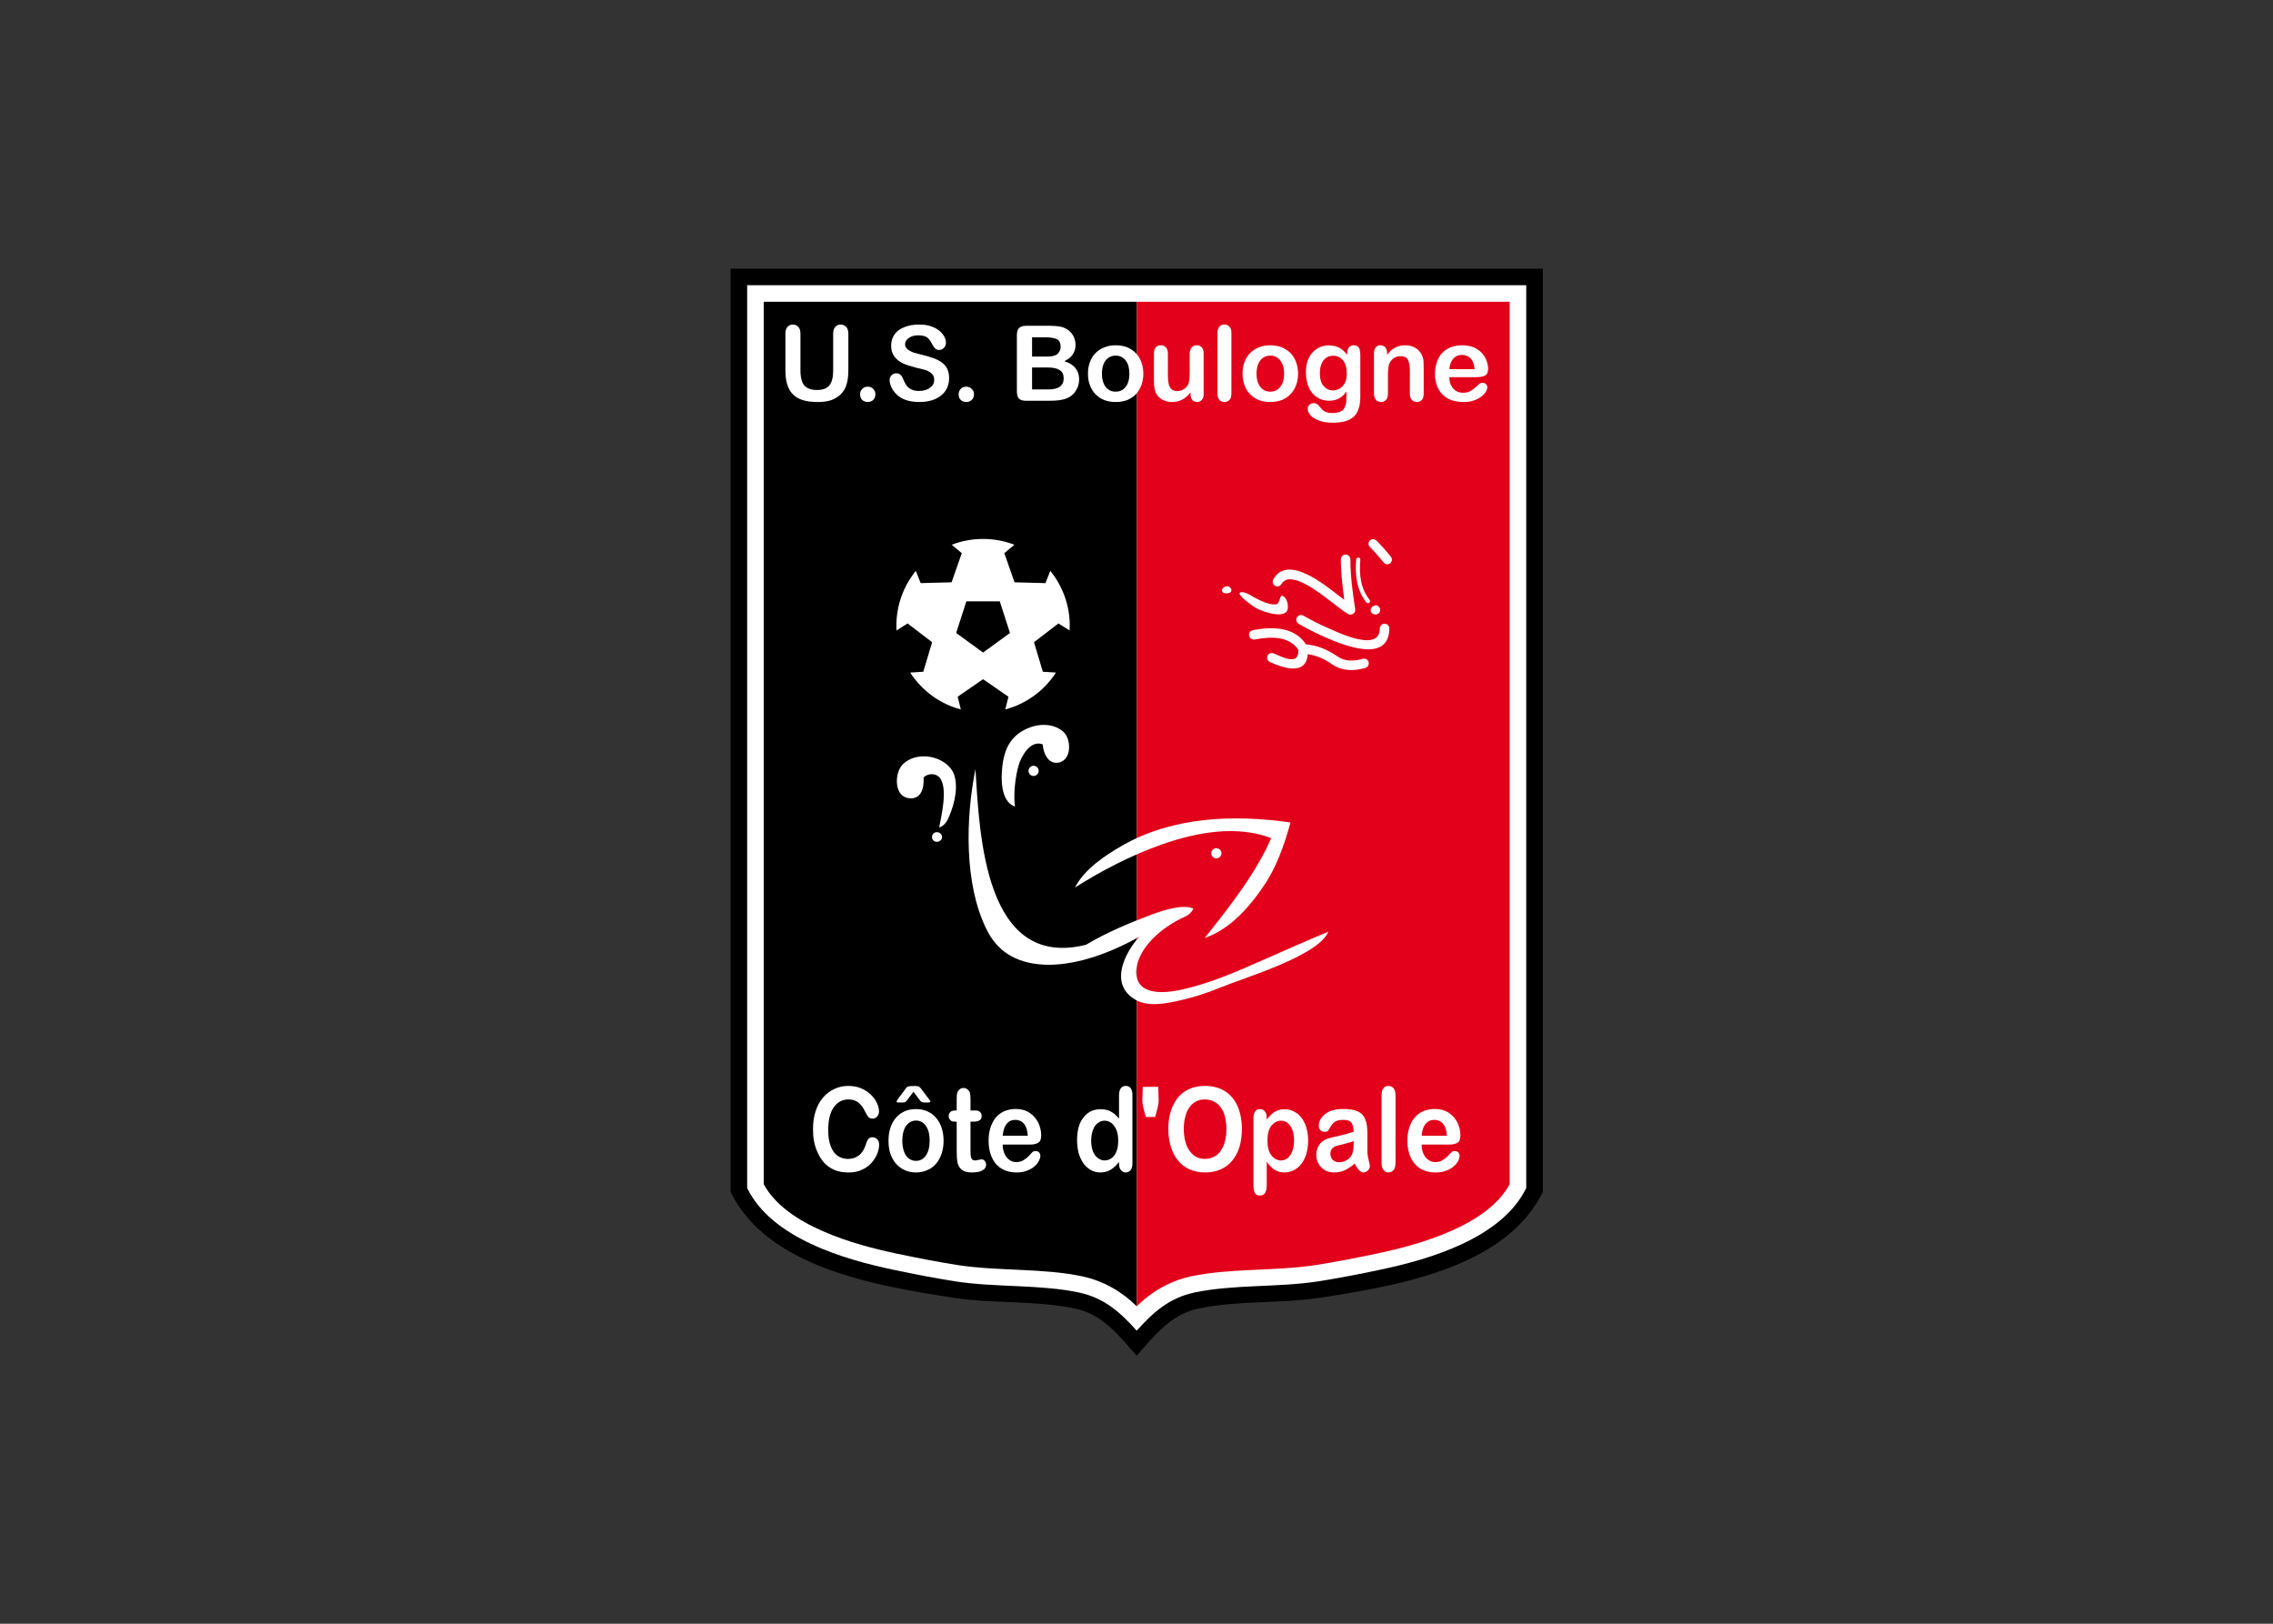 <svg clip-rule="evenodd" fill-rule="evenodd" stroke-linejoin="round" stroke-miterlimit="2" viewBox="0 0 560 400" xmlns="http://www.w3.org/2000/svg"><rect x="0" y="0" width="560" height="400" fill="#333333" stroke="none"/><g fill-rule="nonzero" transform="matrix(.732 0 0 .732 180 66.18)"><path d="m273.362 0v310.715c-12.404 25.506-48.828 31.545-74.752 35.587-13.705 2.091-27.875.837-41.394 3.717-9.199 1.998-14.635 9.152-20.535 15.796-5.9-6.644-11.336-13.798-20.535-15.796-13.519-2.88-27.689-1.626-41.394-3.717-25.924-4.042-62.348-10.081-74.752-35.587v-310.715z"/><path d="m267.787 5.575v303.839c-8.223 16.865-32.428 23.973-49.246 27.504-7.015 1.486-14.077 2.834-20.813 3.902-13.52 2.091-28.619.976-41.674 3.763-8.409 1.812-13.798 6.597-19.373 12.823-5.575-6.226-10.964-11.011-19.373-12.823-13.008-2.787-28.154-1.672-41.673-3.763-6.737-1.068-13.799-2.416-20.814-3.902-16.818-3.531-41.023-10.639-49.246-27.504v-303.839z" fill="#fff"/><path d="m11.15 11.15v296.963c7.526 13.984 30.57 20.396 44.786 23.369 7.015 1.487 14.031 2.834 20.535 3.856 13.705 2.091 28.758.976 41.998 3.81 7.016 1.533 13.148 5.064 18.212 10.035v-338.033z"/><path d="m262.212 11.15v296.963c-7.526 13.984-30.57 20.396-44.786 23.369-7.015 1.487-14.03 2.834-20.535 3.856-13.705 2.091-28.757.976-41.998 3.81-7.015 1.533-13.148 5.064-18.212 10.035v-338.033z" fill="#e2001a"/><g fill="#fff"><path d="m18.444 34.054v-12.126c0-1.022.232-1.811.697-2.322.465-.512 1.068-.79 1.812-.79.79 0 1.394.278 1.858.79.465.511.697 1.3.697 2.322v12.405c0 1.394.186 2.555.511 3.531.279.929.836 1.672 1.673 2.183.789.511 1.904.79 3.345.79 1.997 0 3.391-.511 4.227-1.579.837-1.069 1.255-2.695 1.255-4.832v-12.498c0-1.068.232-1.811.697-2.322.464-.512 1.068-.79 1.811-.79.79 0 1.394.278 1.859.79.511.511.743 1.254.743 2.322v12.126c0 1.951-.186 3.624-.604 4.925-.371 1.301-1.068 2.462-2.137 3.484-.929.836-1.998 1.44-3.206 1.858-1.207.372-2.648.558-4.274.558-1.951 0-3.623-.186-5.017-.604s-2.509-1.069-3.392-1.951c-.882-.883-1.533-1.998-1.951-3.392-.418-1.347-.604-2.973-.604-4.878z"/><path d="m46.18 44.879c-.697 0-1.347-.232-1.859-.65-.511-.465-.743-1.115-.743-1.952 0-.697.232-1.301.743-1.812.465-.511 1.069-.743 1.812-.743.697 0 1.348.232 1.859.743s.743 1.115.743 1.812c0 .79-.232 1.441-.743 1.905-.511.465-1.115.697-1.812.697z"/><path d="m73.544 36.888c0 1.533-.372 2.881-1.162 4.135-.789 1.208-1.951 2.137-3.437 2.834-1.534.697-3.299 1.022-5.39 1.022-2.508 0-4.553-.465-6.179-1.394-1.115-.697-2.044-1.579-2.787-2.694-.697-1.162-1.069-2.23-1.069-3.299 0-.65.233-1.161.651-1.626.418-.418.975-.65 1.672-.65.511 0 .976.185 1.348.511.371.371.696.882.929 1.533.325.836.697 1.486 1.068 2.044.372.511.883.976 1.58 1.301.65.371 1.533.557 2.648.557 1.533 0 2.741-.371 3.67-1.068.976-.697 1.44-1.58 1.44-2.648 0-.837-.232-1.534-.743-2.045s-1.208-.929-1.998-1.207c-.789-.233-1.904-.558-3.252-.837-1.812-.464-3.298-.929-4.553-1.486-1.208-.604-2.183-1.348-2.88-2.323-.743-1.022-1.069-2.23-1.069-3.671 0-1.393.372-2.601 1.115-3.716.744-1.069 1.859-1.905 3.299-2.463 1.44-.604 3.113-.882 5.064-.882 1.533 0 2.88.186 3.995.604 1.115.371 2.044.882 2.788 1.533.743.604 1.301 1.301 1.672 1.998.326.696.511 1.347.511 2.044 0 .604-.232 1.161-.65 1.626-.418.464-.976.743-1.626.743-.558 0-1.022-.139-1.301-.464-.325-.279-.65-.744-1.022-1.394-.465-.976-.976-1.719-1.626-2.277-.65-.511-1.673-.79-3.113-.79-1.301 0-2.369.326-3.159.883-.836.604-1.254 1.255-1.254 2.091 0 .511.139.929.418 1.301.279.371.65.697 1.161.929.465.279.976.511 1.44.65.512.14 1.301.372 2.463.651 1.394.325 2.694.697 3.856 1.115 1.161.371 2.137.882 2.927 1.44.836.557 1.44 1.301 1.905 2.183.418.883.65 1.952.65 3.206z"/><path d="m79.351 44.879c-.743 0-1.347-.232-1.858-.65-.511-.465-.743-1.115-.743-1.952 0-.697.232-1.301.696-1.812.512-.511 1.115-.743 1.859-.743.697 0 1.347.232 1.858.743s.743 1.115.743 1.812c0 .79-.232 1.441-.743 1.905-.511.465-1.115.697-1.812.697z"/><path d="m107.133 44.461h-7.712c-1.068 0-1.904-.232-2.369-.743-.465-.512-.697-1.301-.697-2.37v-18.955c0-1.115.232-1.905.743-2.416.465-.464 1.255-.743 2.323-.743h8.177c1.208 0 2.277.093 3.159.232.883.14 1.673.465 2.37.883.604.325 1.115.79 1.579 1.347.465.558.79 1.162 1.022 1.812.233.65.372 1.347.372 2.091 0 2.508-1.254 4.367-3.763 5.528 3.298 1.069 4.971 3.113 4.971 6.133 0 1.44-.372 2.694-1.115 3.809-.697 1.162-1.673 1.998-2.927 2.509-.743.325-1.626.558-2.648.697-.976.139-2.137.186-3.485.186zm-.371-11.197h-5.296v7.387h5.482c3.438 0 5.157-1.254 5.157-3.763 0-1.254-.419-2.183-1.348-2.741-.882-.604-2.23-.883-3.995-.883zm-5.296-10.174v6.504h4.645c1.301 0 2.277-.093 2.974-.372.697-.232 1.208-.696 1.579-1.347.279-.464.418-1.022.418-1.626 0-1.254-.418-2.137-1.347-2.555-.883-.372-2.276-.604-4.135-.604z"/><path d="m138.911 35.355c0 1.394-.232 2.695-.65 3.856-.465 1.208-1.069 2.184-1.859 3.066-.836.837-1.811 1.487-2.926 1.952-1.162.418-2.463.65-3.903.65-1.394 0-2.695-.232-3.81-.65-1.161-.465-2.137-1.162-2.973-1.998s-1.44-1.858-1.858-3.02c-.465-1.161-.651-2.462-.651-3.856 0-1.44.186-2.741.651-3.903.418-1.207 1.068-2.183 1.858-3.019.836-.837 1.812-1.487 2.973-1.952 1.162-.464 2.416-.696 3.81-.696 1.44 0 2.741.232 3.903.696 1.115.465 2.137 1.115 2.926 1.952.79.882 1.441 1.858 1.859 3.066.418 1.161.65 2.462.65 3.856zm-4.692 0c0-1.905-.418-3.391-1.255-4.46-.836-1.069-1.951-1.626-3.391-1.626-.929 0-1.719.232-2.416.743-.697.465-1.254 1.162-1.626 2.091s-.557 1.998-.557 3.252c0 1.208.185 2.276.557 3.206.372.929.929 1.626 1.58 2.09.697.511 1.533.744 2.462.744 1.44 0 2.555-.511 3.391-1.626.837-1.023 1.255-2.509 1.255-4.414z"/><path d="m154.8 42.231v-.605c-.558.744-1.161 1.301-1.765 1.812-.651.465-1.301.836-2.045 1.069-.743.232-1.579.371-2.508.371-1.115 0-2.137-.278-3.067-.743-.882-.465-1.579-1.115-2.09-1.905-.558-1.022-.837-2.462-.837-4.32v-9.292c0-.976.186-1.673.604-2.137.419-.465.976-.697 1.719-.697.697 0 1.255.232 1.719.743.418.465.651 1.162.651 2.091v7.526c0 1.069.093 1.998.279 2.741.185.697.511 1.301.975 1.719.465.418 1.115.605 1.951.605.744 0 1.487-.233 2.23-.697.697-.465 1.208-1.069 1.487-1.812.279-.697.418-2.137.418-4.367v-5.715c0-.929.233-1.626.651-2.09.418-.511 1.022-.743 1.719-.743s1.254.232 1.672.696c.418.465.651 1.162.651 2.137v13.613c0 .883-.233 1.533-.651 1.998-.372.418-.929.65-1.533.65-.65 0-1.208-.232-1.626-.697-.418-.464-.604-1.115-.604-1.951z"/><path d="m163.859 42.045v-20.349c0-.975.233-1.672.651-2.137.418-.511.975-.743 1.672-.743.744 0 1.301.232 1.719.743.465.465.651 1.162.651 2.137v20.349c0 .929-.186 1.673-.651 2.137-.418.465-1.022.697-1.719.697s-1.254-.232-1.672-.743c-.418-.465-.651-1.162-.651-2.091z"/><path d="m190.991 35.355c0 1.394-.232 2.695-.65 3.856-.465 1.208-1.069 2.184-1.905 3.066-.836.837-1.812 1.487-2.927 1.952-1.161.418-2.462.65-3.902.65-1.394 0-2.695-.232-3.81-.65-1.161-.465-2.137-1.162-2.973-1.998-.837-.836-1.441-1.858-1.859-3.02-.464-1.161-.65-2.462-.65-3.856 0-1.44.186-2.741.65-3.903.418-1.207 1.069-2.183 1.859-3.019.836-.837 1.812-1.487 2.973-1.952 1.161-.464 2.416-.696 3.81-.696 1.44 0 2.741.232 3.902.696 1.115.465 2.137 1.115 2.973 1.952.79.882 1.441 1.858 1.859 3.066.418 1.161.65 2.462.65 3.856zm-4.692 0c0-1.905-.465-3.391-1.301-4.46s-1.951-1.626-3.391-1.626c-.883 0-1.719.232-2.416.743-.697.465-1.208 1.162-1.626 2.091-.372.929-.558 1.998-.558 3.252 0 1.208.186 2.276.558 3.206.371.929.929 1.626 1.626 2.09.697.511 1.486.744 2.416.744 1.44 0 2.555-.511 3.391-1.626.836-1.023 1.301-2.509 1.301-4.414z"/><path d="m211.944 29.222v13.659c0 1.58-.139 2.881-.511 4.042-.325 1.116-.836 2.044-1.58 2.788-.743.697-1.672 1.254-2.88 1.626-1.208.325-2.648.511-4.414.511-1.626 0-3.066-.233-4.367-.651-1.254-.464-2.23-1.068-2.927-1.765-.696-.743-1.022-1.44-1.022-2.23 0-.558.186-1.022.558-1.394.418-.372.883-.557 1.44-.557.697 0 1.301.325 1.812.929.232.325.511.604.79.929.232.325.557.604.882.836.326.186.697.372 1.162.465.465.139.976.186 1.58.186 1.207 0 2.183-.186 2.833-.511.697-.326 1.162-.837 1.394-1.441.279-.604.465-1.254.511-1.951.047-.697.047-1.812.093-3.345-.743 1.022-1.579 1.812-2.509 2.323-.929.511-2.09.79-3.391.79-1.58 0-2.927-.418-4.088-1.208-1.208-.79-2.091-1.905-2.741-3.345-.604-1.44-.93-3.113-.93-5.018 0-1.393.186-2.694.558-3.809.418-1.162.929-2.091 1.672-2.881.697-.789 1.534-1.393 2.463-1.765.929-.418 1.951-.604 3.02-.604 1.347 0 2.508.279 3.484.79s1.858 1.301 2.694 2.369v-.604c0-.836.233-1.44.604-1.905.419-.464.93-.696 1.58-.696.883 0 1.487.325 1.812.929.279.557.418 1.44.418 2.508zm-13.612 5.994c0 1.904.418 3.298 1.254 4.274.836.975 1.905 1.486 3.252 1.486.744 0 1.487-.232 2.184-.65s1.254-1.022 1.719-1.858c.418-.837.65-1.859.65-3.067 0-1.951-.418-3.437-1.254-4.506-.883-1.069-1.998-1.58-3.345-1.58-1.348 0-2.416.511-3.206 1.533-.836 1.023-1.254 2.463-1.254 4.368z"/><path d="m220.957 28.386v.604c.836-1.115 1.719-1.905 2.695-2.416 1.022-.511 2.137-.789 3.391-.789s2.369.278 3.345.836c.976.511 1.673 1.301 2.184 2.276.278.558.511 1.208.604 1.859.046.65.093 1.533.093 2.555v8.734c0 .929-.186 1.626-.604 2.137-.465.465-1.023.697-1.719.697-.697 0-1.255-.232-1.673-.743-.464-.465-.65-1.162-.65-2.091v-7.851c0-1.534-.233-2.695-.651-3.531-.418-.837-1.301-1.208-2.555-1.208-.836 0-1.626.232-2.323.743-.65.465-1.161 1.162-1.487 2.044-.232.697-.371 1.998-.371 3.903v5.9c0 .929-.186 1.673-.651 2.137-.418.465-1.022.697-1.719.697-.65 0-1.208-.232-1.672-.743-.418-.465-.651-1.162-.651-2.091v-13.566c0-.883.233-1.579.604-1.998.372-.464.93-.696 1.58-.696.418 0 .79.139 1.161.325.326.186.558.464.79.882.186.372.279.837.279 1.394z"/><path d="m251.062 36.516h-9.152c0 1.069.186 1.998.604 2.788.418.836.975 1.44 1.672 1.858s1.487.604 2.323.604c.558 0 1.069-.046 1.533-.186.465-.139.93-.325 1.348-.604.418-.278.836-.603 1.208-.929.371-.325.836-.743 1.44-1.301.232-.185.557-.325 1.022-.325.464 0 .883.14 1.161.418.279.279.465.651.465 1.115 0 .419-.186.93-.511 1.487-.325.558-.836 1.115-1.533 1.626-.651.511-1.487.976-2.509 1.301-1.022.372-2.184.511-3.484.511-3.02 0-5.39-.836-7.062-2.555-1.673-1.719-2.509-4.042-2.509-7.015 0-1.394.232-2.649.651-3.857.371-1.207.975-2.183 1.765-3.066.79-.836 1.765-1.486 2.927-1.951 1.161-.418 2.462-.65 3.856-.65 1.858 0 3.438.371 4.739 1.161 1.301.743 2.276 1.765 2.927 2.973.65 1.255 1.022 2.509 1.022 3.763 0 1.162-.372 1.952-1.022 2.277-.697.372-1.626.557-2.881.557zm-9.152-2.694h8.502c-.14-1.58-.558-2.788-1.301-3.577-.743-.79-1.766-1.208-2.973-1.208-1.162 0-2.138.418-2.881 1.208-.743.836-1.208 1.997-1.347 3.577z"/><path d="m49.989 294.78c0 .882-.185 1.858-.557 2.927-.418 1.022-1.022 2.044-1.858 3.066-.837.975-1.905 1.812-3.206 2.416-1.301.65-2.834.975-4.599.975-1.301 0-2.509-.139-3.578-.418-1.068-.279-2.09-.743-2.927-1.347-.882-.558-1.719-1.347-2.462-2.323-.65-.883-1.208-1.905-1.672-2.973-.465-1.115-.837-2.277-1.069-3.531-.232-1.208-.325-2.555-.325-3.949 0-2.23.279-4.274.882-6.086.558-1.766 1.394-3.299 2.509-4.6 1.069-1.254 2.37-2.23 3.81-2.88 1.487-.697 3.066-1.022 4.692-1.022 2.044 0 3.856.464 5.436 1.347 1.579.929 2.787 2.044 3.624 3.392.836 1.347 1.254 2.601 1.254 3.809 0 .651-.186 1.208-.604 1.719s-.929.743-1.487.743c-.65 0-1.161-.185-1.44-.511-.325-.371-.697-.929-1.115-1.811-.65-1.394-1.44-2.416-2.323-3.113s-1.998-1.022-3.298-1.022c-2.091 0-3.717.882-4.971 2.648-1.208 1.765-1.859 4.321-1.859 7.573 0 2.23.279 4.042.836 5.482.558 1.44 1.301 2.555 2.323 3.252.976.697 2.184 1.068 3.485 1.068 1.486 0 2.694-.418 3.716-1.208 1.023-.789 1.766-1.997 2.277-3.577.232-.743.465-1.347.79-1.812.325-.464.836-.697 1.533-.697.604 0 1.115.233 1.579.697.419.465.604 1.069.604 1.766z"/><path d="m63.23 279.263-1.672-2.277-1.719 2.277c-.465.65-.79 1.022-.976 1.161s-.511.186-.976.186h-1.347c-.464 0-.697-.047-.697-.232 0-.14.186-.465.511-.976l1.905-2.555c.139-.233.325-.465.558-.744.185-.325.371-.511.511-.65.185-.093.371-.186.696-.279.279-.046.604-.093 1.023-.093h.929c.79 0 1.301.093 1.579.325.279.186.651.651 1.208 1.441l1.952 2.601c.371.465.511.744.511.837 0 .232-.233.325-.744.325h-1.301c-.371 0-.604-.047-.836-.14-.186-.092-.372-.278-.557-.511-.186-.232-.372-.464-.558-.696z"/><path d="m66.993 293.479c0-2.137-.418-3.81-1.254-4.971-.836-1.208-1.951-1.812-3.345-1.812-.929 0-1.719.279-2.416.836-.697.511-1.254 1.301-1.626 2.323-.372 1.069-.558 2.277-.558 3.624 0 1.394.186 2.555.558 3.624.372 1.022.883 1.812 1.58 2.323.696.557 1.533.836 2.462.836 1.394 0 2.509-.604 3.345-1.812s1.254-2.834 1.254-4.971zm4.693 0c0 1.579-.233 3.02-.651 4.321-.464 1.347-1.068 2.462-1.905 3.437-.789.93-1.765 1.673-2.927 2.138-1.115.511-2.415.789-3.809.789-1.44 0-2.695-.278-3.81-.789-1.161-.511-2.09-1.255-2.927-2.184-.836-.976-1.44-2.091-1.904-3.391-.419-1.301-.604-2.742-.604-4.321 0-1.58.185-3.02.65-4.367.418-1.301 1.022-2.416 1.858-3.345.79-.929 1.766-1.673 2.927-2.184 1.115-.511 2.416-.743 3.81-.743s2.648.232 3.809.743c1.162.511 2.138 1.255 2.974 2.23.79.929 1.44 2.044 1.858 3.345s.651 2.741.651 4.321z"/><path d="m75.588 283.304h.511v-3.159c0-.836 0-1.486.047-1.997.046-.465.139-.883.325-1.208.186-.372.464-.651.79-.883.371-.232.743-.325 1.161-.325.604 0 1.115.232 1.58.743.325.325.557.743.604 1.208.093.465.139 1.161.139 2.044v3.577h1.719c.65 0 1.161.186 1.487.511.371.372.557.837.557 1.348 0 .697-.279 1.208-.743 1.486-.511.279-1.208.419-2.137.419h-.883v9.663c0 .79.046 1.44.093 1.905.046.418.186.79.418 1.068.186.279.558.418 1.069.418.278 0 .65-.092 1.115-.185.464-.093.836-.186 1.068-.186.372 0 .744.186 1.022.511.325.371.465.79.465 1.301 0 .836-.418 1.486-1.255 1.904-.789.465-1.951.697-3.53.697-1.441 0-2.556-.278-3.299-.836-.743-.557-1.208-1.301-1.487-2.276-.232-.976-.325-2.277-.325-3.903v-10.081h-.604c-.697 0-1.208-.14-1.533-.511-.372-.372-.557-.837-.557-1.394 0-.511.185-.976.557-1.348.372-.325.929-.511 1.626-.511z"/><path d="m100.676 294.78h-9.106c0 1.208.232 2.23.65 3.159.418.883.976 1.579 1.673 2.044.65.465 1.44.697 2.276.697.558 0 1.022-.093 1.487-.232.465-.14.929-.372 1.347-.697.465-.279.836-.651 1.208-.976.372-.372.836-.883 1.394-1.487.279-.232.604-.325 1.022-.325.511 0 .883.14 1.161.418.326.326.465.744.465 1.255 0 .464-.186 1.022-.511 1.672-.325.604-.79 1.255-1.487 1.812-.65.604-1.486 1.069-2.508 1.44-.976.419-2.138.604-3.438.604-3.02 0-5.343-.975-7.016-2.88-1.626-1.951-2.462-4.553-2.462-7.852 0-1.533.186-2.973.604-4.274.418-1.347 1.022-2.462 1.765-3.438.79-.929 1.766-1.672 2.927-2.183 1.162-.465 2.416-.744 3.81-.744 1.812 0 3.391.419 4.692 1.301 1.301.883 2.277 1.998 2.927 3.345.651 1.394.976 2.788.976 4.182 0 1.347-.325 2.183-1.022 2.555-.651.418-1.626.604-2.834.604zm-9.106-2.974h8.455c-.093-1.812-.557-3.159-1.301-4.042-.743-.882-1.718-1.3-2.926-1.3-1.162 0-2.137.418-2.881 1.347-.743.883-1.161 2.23-1.347 3.995z"/><path d="m130.734 301.145v-.512c-.65.79-1.254 1.487-1.904 1.952-.604.511-1.301.929-1.998 1.161-.743.279-1.533.418-2.416.418-1.115 0-2.183-.278-3.159-.789-.929-.558-1.812-1.301-2.509-2.277-.697-1.022-1.254-2.183-1.626-3.484-.325-1.348-.511-2.788-.511-4.321 0-3.299.697-5.854 2.184-7.666 1.44-1.858 3.345-2.741 5.714-2.741 1.347 0 2.509.233 3.484.79.93.511 1.859 1.301 2.741 2.369v-7.758c0-1.069.186-1.858.558-2.416.418-.557.976-.836 1.672-.836.744 0 1.301.279 1.673.743.372.511.604 1.255.604 2.277v23.09c0 1.022-.232 1.765-.65 2.276-.419.465-.976.743-1.627.743-.65 0-1.161-.278-1.579-.789-.465-.511-.651-1.255-.651-2.23zm-9.384-7.713c0 1.441.232 2.649.604 3.671.418.975.975 1.719 1.672 2.23s1.441.789 2.277.789 1.579-.278 2.276-.743c.697-.464 1.255-1.208 1.673-2.23.418-.976.604-2.183.604-3.717 0-1.347-.186-2.555-.604-3.577s-.976-1.765-1.673-2.323c-.697-.511-1.486-.79-2.323-.79-.882 0-1.626.279-2.323.837-.697.511-1.208 1.3-1.579 2.323-.372 1.022-.604 2.23-.604 3.53z"/><path d="m159.632 275.035c2.601 0 4.831.604 6.736 1.765 1.859 1.208 3.299 2.881 4.274 5.064.93 2.184 1.441 4.739 1.441 7.712 0 2.184-.279 4.135-.79 5.901-.558 1.811-1.348 3.345-2.416 4.645-1.022 1.301-2.323 2.277-3.856 2.974s-3.299 1.068-5.296 1.068c-1.998 0-3.764-.371-5.297-1.068-1.579-.697-2.88-1.719-3.902-3.02-1.069-1.301-1.859-2.834-2.37-4.646-.557-1.812-.836-3.809-.836-5.9 0-2.184.279-4.181.836-5.947.558-1.812 1.394-3.345 2.416-4.646 1.069-1.254 2.37-2.23 3.856-2.88 1.533-.697 3.252-1.022 5.204-1.022zm7.247 14.495c0-2.091-.279-3.856-.882-5.389-.604-1.487-1.441-2.648-2.556-3.392-1.115-.79-2.369-1.161-3.809-1.161-1.022 0-1.998.186-2.834.604-.883.464-1.626 1.068-2.277 1.905-.604.789-1.115 1.858-1.44 3.112-.372 1.301-.557 2.741-.557 4.321 0 1.579.185 3.02.557 4.321.325 1.3.836 2.369 1.533 3.205.651.883 1.394 1.533 2.277 1.951.836.419 1.765.604 2.787.604 1.301 0 2.509-.371 3.624-1.068 1.068-.743 1.951-1.858 2.602-3.392.65-1.533.975-3.391.975-5.621z"/><path d="m180.445 285.767v.65c.883-1.208 1.812-2.137 2.741-2.694.976-.558 2.044-.837 3.252-.837 1.441 0 2.788.418 3.996 1.255 1.208.789 2.183 2.044 2.88 3.623.697 1.627 1.069 3.485 1.069 5.668 0 1.626-.233 3.113-.604 4.46-.418 1.348-.976 2.509-1.673 3.392-.743.929-1.579 1.626-2.555 2.137-.976.465-1.998.743-3.113.743-1.347 0-2.462-.325-3.391-.929-.883-.604-1.766-1.487-2.602-2.648v7.898c0 2.276-.743 3.438-2.276 3.438-.883 0-1.441-.279-1.719-.883-.326-.604-.465-1.44-.465-2.601v-22.626c0-1.022.232-1.765.604-2.23.372-.511.929-.743 1.58-.743.697 0 1.208.232 1.626.743s.65 1.255.65 2.184zm9.199 7.619c0-1.347-.186-2.555-.558-3.531-.371-1.022-.882-1.765-1.579-2.323-.651-.511-1.394-.79-2.23-.79-1.301 0-2.37.604-3.299 1.719-.882 1.162-1.301 2.834-1.301 5.018 0 2.091.419 3.717 1.301 4.878.883 1.161 1.998 1.765 3.299 1.765.79 0 1.533-.278 2.183-.789.651-.511 1.208-1.255 1.58-2.277.418-1.022.604-2.23.604-3.67z"/><path d="m210.039 301.191c-1.161.976-2.276 1.719-3.298 2.23-1.069.465-2.277.743-3.578.743-1.208 0-2.276-.278-3.205-.789-.883-.558-1.58-1.255-2.091-2.184s-.743-1.905-.743-2.973c0-1.394.418-2.648 1.208-3.671.836-.975 1.951-1.672 3.391-1.997.279-.093 1.022-.279 2.23-.511 1.162-.279 2.184-.558 3.02-.744.836-.232 1.765-.511 2.741-.836-.046-1.394-.325-2.416-.743-3.02-.465-.65-1.348-.975-2.741-.975-1.208 0-2.091.185-2.695.557s-1.115.929-1.58 1.673c-.418.743-.696 1.208-.882 1.44s-.558.372-1.162.372c-.511 0-.975-.186-1.347-.558-.418-.372-.604-.883-.604-1.487 0-.882.279-1.812.883-2.648.604-.883 1.486-1.626 2.741-2.183 1.254-.558 2.787-.837 4.646-.837 2.044 0 3.67.279 4.878.837 1.161.511 1.998 1.393 2.462 2.555.511 1.208.743 2.741.743 4.692v5.993c0 .976.14 1.998.419 3.067.278 1.068.418 1.765.418 2.09 0 .511-.186 1.022-.651 1.44-.464.465-.975.697-1.533.697-.511 0-.975-.278-1.44-.789-.465-.465-.976-1.208-1.487-2.184zm-.325-7.573c-.697.279-1.672.558-3.02.883-1.301.325-2.23.557-2.694.697-.511.139-1.022.418-1.487.883-.418.418-.65 1.022-.65 1.765 0 .79.232 1.487.789 2.044.558.558 1.255.836 2.137.836.93 0 1.766-.232 2.556-.696.789-.465 1.347-1.023 1.719-1.766.418-.79.65-2.091.65-3.902z"/><path d="m219.099 300.959v-22.719c0-1.068.186-1.858.604-2.415.418-.511.975-.79 1.719-.79.696 0 1.254.279 1.719.79.418.557.65 1.347.65 2.415v22.719c0 1.068-.232 1.858-.65 2.416-.465.511-1.023.789-1.719.789-.697 0-1.255-.278-1.673-.836-.418-.557-.65-1.347-.65-2.369z"/><path d="m241.77 294.78h-9.198c0 1.208.232 2.23.65 3.159.418.883.976 1.579 1.673 2.044.696.465 1.44.697 2.276.697.558 0 1.069-.093 1.533-.232.465-.14.929-.372 1.348-.697.464-.279.882-.651 1.207-.976.372-.372.883-.883 1.441-1.487.232-.232.604-.325 1.022-.325.511 0 .882.14 1.208.418.278.326.418.744.418 1.255 0 .464-.14 1.022-.465 1.672-.371.604-.836 1.255-1.533 1.812-.65.604-1.487 1.069-2.509 1.44-1.022.419-2.183.604-3.531.604-3.019 0-5.342-.975-7.015-2.88-1.672-1.951-2.509-4.553-2.509-7.852 0-1.533.186-2.973.604-4.274.419-1.347 1.022-2.462 1.812-3.438.79-.929 1.766-1.672 2.927-2.183 1.162-.465 2.416-.744 3.856-.744 1.812 0 3.392.419 4.739 1.301 1.301.883 2.276 1.998 2.927 3.345.65 1.394.976 2.788.976 4.182 0 1.347-.326 2.183-1.023 2.555-.65.418-1.626.604-2.834.604zm-9.198-2.974h8.502c-.093-1.812-.511-3.159-1.301-4.042-.744-.882-1.719-1.3-2.927-1.3s-2.137.418-2.927 1.347c-.743.883-1.208 2.23-1.347 3.995z"/><path d="m142.907 285.488h-3.16c-.464-1.905-1.208-3.903-1.161-5.9.046-1.487.093-2.834.139-4.228h5.204c.046 1.394.093 2.741.139 4.228.047 1.997-.697 3.995-1.161 5.9z"/><path d="m175.939 121.629c6.411-1.162 13.705-1.208 17.747 4.831 4.042.325 7.34 1.859 10.639 4.089 2.509 1.719 5.482 1.579 8.316.789 2.183-.65 3.066 2.416.883 3.067-3.763 1.068-7.712 1.068-11.011-1.208-2.555-1.766-5.157-3.02-8.27-3.438-.557 7.387-8.409 4.553-12.59 2.694-2.091-.929-.836-3.856 1.254-2.926 2.927 1.254 8.456 4.227 8.177-1.255-3.252-4.832-9.57-4.413-14.588-3.484-2.276.371-2.834-2.788-.557-3.159z"/><path d="m217.426 91.57c.929.975 1.766 1.812 2.509 2.648s1.487 1.719 2.23 2.648c1.394 1.766-1.022 3.67-2.416 1.951-.65-.789-1.347-1.626-2.137-2.508-.79-.93-1.58-1.766-2.369-2.556-1.58-1.533.604-3.716 2.183-2.183z"/><path d="m211.944 98.028c-.418 4.738.047 9.57 3.113 13.426.604.743-.511 1.626-1.115.836-3.252-4.134-3.81-9.291-3.392-14.355.093-.976 1.487-.883 1.394.093z"/><path d="m182.722 104.439c4.878-8.316 17.282 1.998 22.16 5.761.558.418 1.162.882 1.673 1.254-.604-4.413-1.162-9.013-1.162-13.519 0-2.277 3.206-2.277 3.206 0 0 5.528.79 11.243 1.626 16.678.186 1.301-1.254 2.277-2.369 1.626-1.208-.697-2.927-1.997-4.925-3.53-2.927-2.23-14.402-11.847-17.468-6.644-1.162 1.951-3.903.325-2.741-1.626z"/><path d="m192.896 116.843c2.88 1.626 5.622 3.02 8.363 4.182 3.763 1.719 17.189 8.037 17.236.139.093-2.276 3.298-2.184 3.205.093-.232 11.707-15.563 5.436-21.696 2.741-2.834-1.254-5.714-2.695-8.688-4.414-1.997-1.115-.418-3.902 1.58-2.741z"/><path d="m182.675 112.987c1.394.093 1.626-.139 2.091-1.533.279-.929.464-1.765 1.347-1.161 1.022.65 1.533 2.416 1.44 3.763-.186 4.46-8.873 1.254-10.917.046-.558-.371-6.365-4.274-5.157-5.11.464-.279 1.672-.093 2.834.557 2.508 1.441 5.807 3.299 8.362 3.438z"/><path d="m166.926 106.901c.697-.139 1.626.511 1.626 1.301 0 .743-.697 1.069-1.673 1.069-1.022 0-1.626-.465-1.486-1.162.139-.697.836-1.115 1.533-1.208z"/><path d="m217.008 113.312c.65-.185 1.626.651 1.626 1.534 0 .882-.65 1.533-1.626 1.533s-1.672-.79-1.58-1.626c.14-.837.883-1.301 1.58-1.441z"/><path d="m105.043 160.096c.186 2.834 1.765 6.83 5.389 6.133 4.414-.836 4.321-7.945 1.533-10.407-2.787-2.416-6.922-2.88-10.778-1.58-7.573 2.556-9.524 8.502-9.896 15.378-.279 4.786.511 9.989 4.414 11.429-.558-4.042.093-10.128 1.301-14.123.836-2.695 3.809-8.409 8.037-6.83z"/><path d="m64.949 171.246c.232 3.252-.697 7.898-5.482 6.876-4.506-.975-4.321-8.641-1.44-11.382 4.367-4.181 12.404-3.113 16.074 1.487 2.556 3.205 2.045 9.245.14 14.355-.836 2.184-1.626 4.739-4.042 5.482.418-2.555 3.298-13.612 0-16.957-1.394-1.394-3.903-1.254-5.25.139z"/><path d="m69.409 189.644c.929 0 1.766.743 1.766 1.626 0 .929-.837 1.626-1.766 1.626-.883 0-1.626-.697-1.626-1.626 0-.883.743-1.626 1.626-1.626z"/><path d="m101.977 167.297c.929 0 1.719.79 1.719 1.719s-.79 1.719-1.719 1.719c-.93 0-1.719-.79-1.719-1.719s.789-1.719 1.719-1.719z"/><path d="m163.488 195.033c.929 0 1.719.79 1.719 1.719s-.79 1.719-1.719 1.719-1.719-.79-1.719-1.719.79-1.719 1.719-1.719z"/><path d="m115.914 208.274c8.177-5.204 18.351-10.639 29.083-14.449 12.405-4.367 25.599-6.504 36.935-2.183-4.6 10.871-13.241 22.253-22.393 33.636 5.25-1.859 12.451-6.086 20.674-18.723 3.066-4.785 5.807-11.243 8.223-20.163-18.955-2.741-39.443-1.998-56.447 7.666-5.9 3.345-13.009 8.13-16.075 14.216z"/><path d="m82.418 168.412c1.347 22.533 3.205 67.551 37.166 59.142 7.201-4.274 14.681-7.34 21.604-9.988 5.9-2.23 11.661-3.624 14.588-2.184-1.255 2.462-3.067 2.648-5.297 3.903-4.924 2.648-9.756 6.597-12.404 11.614-2.044 4.042-2.509 9.106 1.347 11.336 3.066 1.719 7.526 1.394 11.894.511 9.105-1.905 18.629-5.947 28.107-10.174 7.387-3.252 14.774-6.551 21.743-9.431-3.299 8.176-28.34 15.47-36.749 18.955-4.181 1.719-8.502 3.112-12.637 4.042-5.296 1.254-11.336 2.369-15.517-.093-8.966-5.204-3.67-15.657 1.254-21.185-11.707 6.55-22.857 9.756-31.87 9.384-10.268-.464-16.121-5.064-19.466-11.8-7.666-15.332-7.062-37.725-3.763-54.032z"/><path d="m84.973 129.201 9.059-6.597-3.438-10.639h-11.243l-3.438 10.639zm0-38.235c3.716 0 7.247.697 10.546 1.951l-3.392 2.834 3.438 9.803 10.407.279 1.626-4.135c4.088 5.064 6.551 11.475 6.551 18.444 0 .557 0 1.068-.047 1.626l-3.763-2.369-8.223 6.318 2.973 9.942 4.414.279c-3.903 6.039-9.989 10.546-17.05 12.404l1.068-4.274-8.548-5.9-8.549 5.9 1.069 4.274c-7.062-1.858-13.148-6.365-17.05-12.404l4.413-.279 2.974-9.942-8.27-6.318-3.717 2.369c-.046-.558-.046-1.069-.046-1.626 0-6.969 2.462-13.38 6.55-18.444l1.626 4.135 10.407-.279 3.438-9.803-3.391-2.834c3.252-1.254 6.829-1.951 10.546-1.951z"/></g></g></svg>